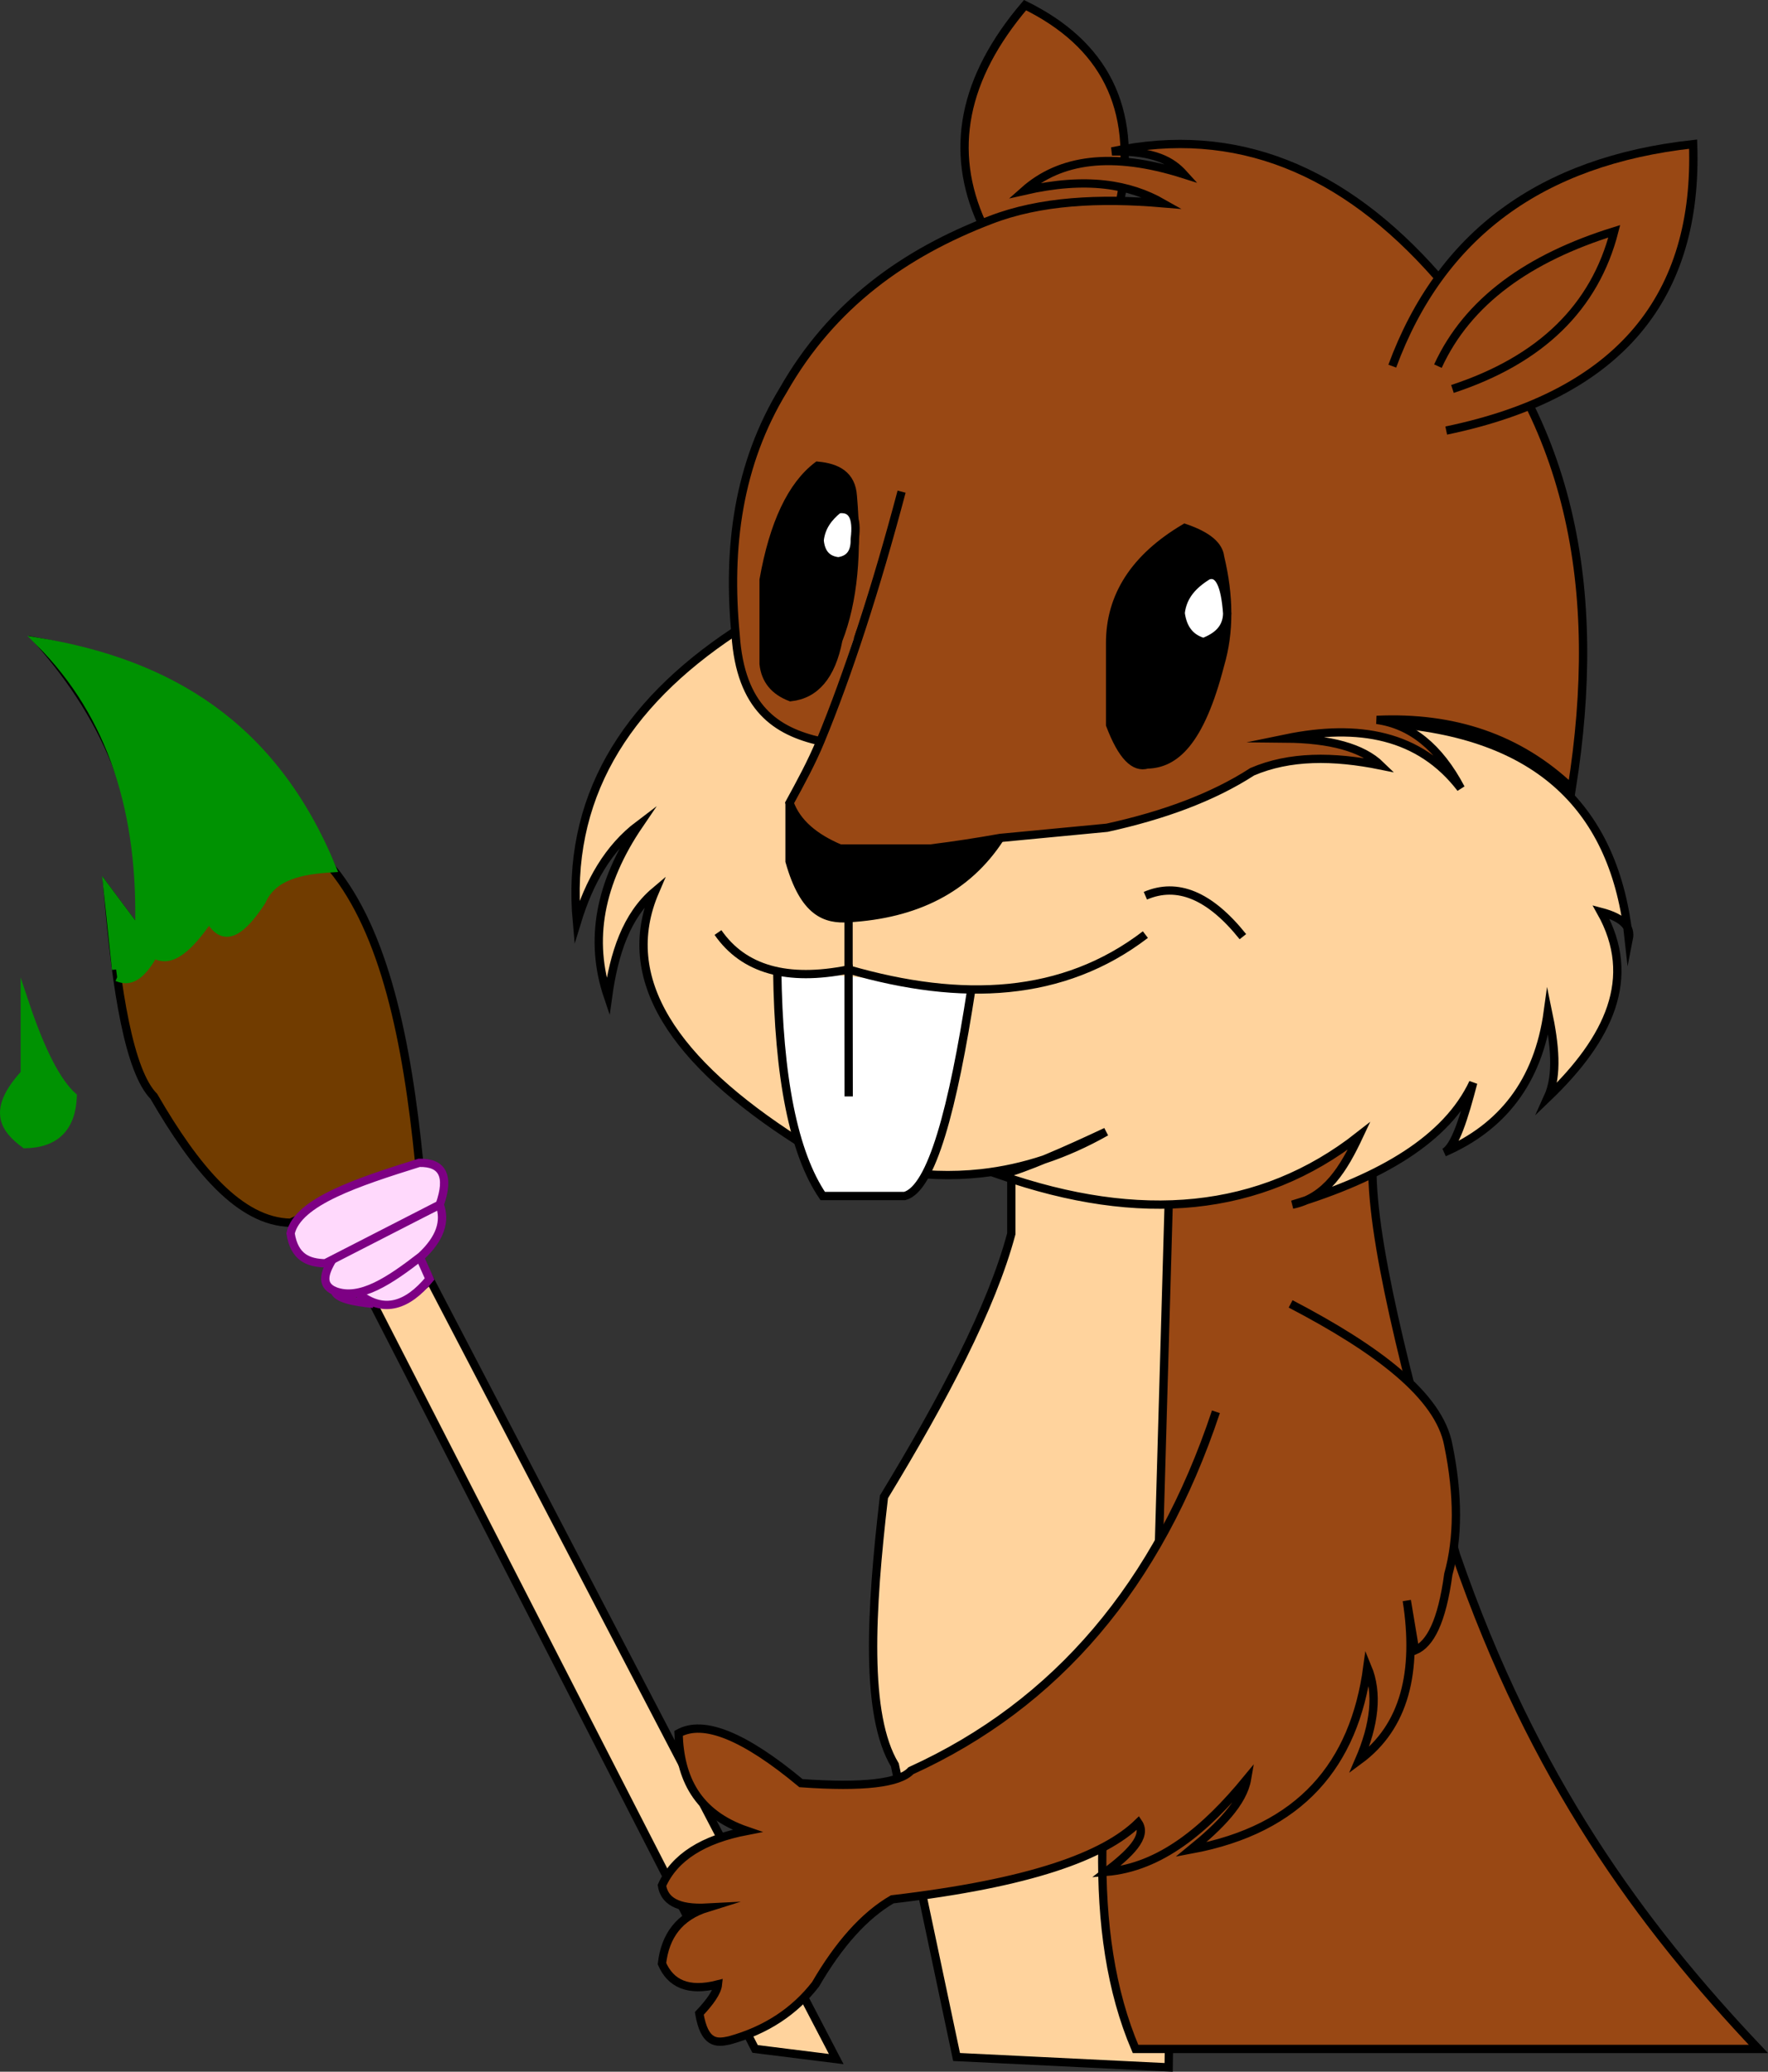 <svg xmlns="http://www.w3.org/2000/svg" viewBox="0 0 852.14 998.58"><rect x="0" y="0" width="852.14" height="998.58" fill="#333333" stroke="none"/><defs><style>.cls-1{fill:#ffd39d;}.cls-1,.cls-2,.cls-5,.cls-6,.cls-7,.cls-8{stroke:#000;}.cls-1,.cls-2,.cls-3,.cls-4,.cls-5,.cls-6,.cls-7,.cls-8{stroke-miterlimit:10;stroke-width:4px;}.cls-2{fill:#713c00;}.cls-3{fill:#009202;stroke:#009202;}.cls-4{fill:#ffd9fc;stroke:#7d0084;}.cls-5{fill:#994814;}.cls-6{fill:#fff;}.cls-8{fill:none;}</style></defs><g id="Ebene_12" data-name="Ebene 12"><path class="cls-1" d="M225,633l196,376-39.11-4.89L197.89,645C213,641.32,223,637.37,225,633Z" transform="translate(-17.95 -16.52)"/></g><g id="Ebene_14" data-name="Ebene 14"><path class="cls-2" d="M220,577c-5.87-59.24-16.71-111.19-42-142-33-72.27-84-98.14-141-109,32.76,37.43,53,81.73,48,140L69.89,445.76C74,494.89,80.38,533.06,92.11,545c20.16,34.87,41.47,60.43,65.89,60.89L220,577" transform="translate(-17.95 -16.52)"/><path class="cls-2" d="M185.73,445.76" transform="translate(-17.95 -16.52)"/></g><g id="Ebene_15" data-name="Ebene 15"><path class="cls-3" d="M29.89,500Q41.44,534.61,53,545c-.6,15-8.22,22.69-23,23-10-7.41-16.37-16.26-.11-34Z" transform="translate(-17.95 -16.52)"/><path class="cls-3" d="M73.91,483.81l-4-38.05L85,466c1.88-57.55-12.94-104.93-48-140,61.34,10.28,112.39,39.25,141,109-15,.91-28.57,3.54-34,16-9.27,14-18,21.3-25.22,8.17-9.22,13.43-18.26,22.46-26.67,17.11-4.76,8.2-10,14.62-17.69,11.25" transform="translate(-17.95 -16.52)"/></g><g id="Ebene_13" data-name="Ebene 13"><path class="cls-4" d="M192,641c-.47-14.08,9.71-19.78,28.09-19L225,633Q208.5,653,192,641Z" transform="translate(-17.95 -16.52)"/><path class="cls-4" d="M179.22,638.78c12.22,4.83,26.87-5.21,41.78-16.78,9-8.41,11.85-16.68,8.89-24.84L179.22,622c-4.68,7.24-7.19,13.7,0,16.78,1.1,3.61,8.84,5.23,18.67,6.22" transform="translate(-17.95 -16.52)"/><path class="cls-4" d="M229.89,597.16q7.2-20.5-9.89-20.16c-29.57,9.27-58.55,18.68-62,34,1.81,11.72,8.64,14.23,16.72,14.44Z" transform="translate(-17.95 -16.52)"/></g><g id="Ebene_4" data-name="Ebene 4"><path class="cls-1" d="M505.38,584.74v26.48C495.86,646.86,472.7,690.75,444,738c-6.47,55.46-9.16,105.22,5.25,129.22L479,1008l102.22,5L587,597.16l-36-35.12-45.67,22.7" transform="translate(-17.95 -16.52)"/></g><g id="Ebene_7" data-name="Ebene 7"><path class="cls-5" d="M491.2,124.19Q467.22,71.6,512,19c37.54,18.49,54.41,49,45.87,94.39" transform="translate(-17.95 -16.52)"/></g><g id="Ebene_11" data-name="Ebene 11"><path class="cls-5" d="M581.22,597.16l-5.11,178.51L549.25,907.18c-.57,36.23,4.06,69,16,96.93h300.2C809.07,944.56,757,874,719.67,765.89c-19.87-71.77-39.53-143.19-40.24-183.6L661,538.41l-79.78,58.75" transform="translate(-17.95 -16.52)"/></g><g id="Ebene_8" data-name="Ebene 8"><path class="cls-5" d="M640,645c41.7,21.76,71.54,44.17,76,68,5,24.44,4.8,45.11,0,62.37-3.1,22.88-8.76,33.53-16,36.63q-2-12.22-4-24c5.33,34.16-.91,60.76-23,77,7.44-17.18,9.25-32.35,4-45-6.3,46.87-32.13,78.19-85,88,13.92-11.33,25.07-22.66,27-34-20,24.34-41.73,42.64-68,44.78,11.16-8.59,20.18-16.93,15.57-23.71C550,911.21,514.57,924.2,448,932c-13.47,7.81-25.76,21.68-37,41-10,12.86-23.65,22.1-41.56,27-6.07,1.36-11.94,1.74-14.44-13,5.16-5.48,8.63-10.33,9-14-14.58,3.72-22.86-.52-27-10,1.53-13.29,8.26-22.74,22-27-15,.81-20.87-3.6-22-10.7,6.05-13.55,19.84-22.23,41-26.3-24.15-8.29-32.37-25.51-33-47,12.05-6.67,31.67,1.25,59,24,30.09,2.15,47.45,0,53-6q105.33-47.93,147-173" transform="translate(-17.95 -16.52)"/></g><g id="Ebene_5" data-name="Ebene 5"><path class="cls-1" d="M372,321c-53.27,35.24-81.4,80.77-76,140,5.87-19.24,15-35.68,30-47-19,27.92-24.28,55.59-15,83,2.87-20.86,8.81-39.17,22.66-50.86-18.14,42.23,9.1,82.17,68.92,120.47,30.36,13.32,59.79,18.56,88.26,15.43q30.87-3.39,60.21-20c-20.09,9.42-38.62,17.6-51,20.88C567.29,606.37,625.39,601.4,673,564c-7.37,15.68-15.83,29.85-32.15,33.16C684.08,584,715.27,565.43,728,538.41c-4.35,16.68-8.82,31.16-14,33.59,27.67-12,45.33-33.76,50-68,3.31,15.88,4.89,30.68,0,41.44,29.34-28.17,43.44-57.53,25.59-89.37C800.73,459,804.08,463.55,803,469c-6.61-62.14-42.92-99.35-118-104l61.33-36.84Z" transform="translate(-17.95 -16.52)"/></g><g id="Ebene_6" data-name="Ebene 6"><path class="cls-6" d="M392.56,483.81Q393.48,562,414.48,593H454c12.95-3.52,23.29-42.06,32.19-100.12" transform="translate(-17.95 -16.52)"/></g><g id="Ebene_10" data-name="Ebene 10"><path class="cls-7" d="M398.5,403.5v28.17c7,24.8,17.38,28.14,28.43,27.41,32.21-1.85,57.11-14,73.07-38.67" transform="translate(-17.95 -16.52)"/><path class="cls-8" d="M426.93,459.08v24.73C481.6,499.62,530.39,497.36,570,467" transform="translate(-17.95 -16.52)"/><path class="cls-8" d="M364,466q18.54,26.72,62.93,17.81L427,545" transform="translate(-17.95 -16.52)"/><path class="cls-8" d="M570,448.26c15.37-6.58,31-.26,47,19.74" transform="translate(-17.95 -16.52)"/></g><g id="Ebene_2" data-name="Ebene 2"><path class="cls-5" d="M413.34,373.83c-21.22-4.79-38.49-16-40.84-51.33-4.06-42.4,1.29-82.34,23-118,23.41-41.14,58.45-66.1,100-82,23.83-9.18,52.23-10.61,83-8-16.08-9.16-36.89-12.91-67-6,17.32-15.38,42.39-19,77-8-5.6-6.2-13.81-11.29-34.61-11,59.73-12.76,111.57,8.81,156.61,60,65.58,66.87,80.11,151.71,65,247-25.5-24.32-57.1-34.71-94-33,16.36,2.25,30,13,40.54,33-19.83-25.86-49.21-31.29-84.54-24,21.51.19,37.12,4.33,46,13-23-4.67-44-4.73-62,3-19,12.3-42.69,21-70,27L500,420.41c-10.76,1.91-21.84,3.66-33.5,5.09H422.78c-12.34-5.23-20.82-12.37-24.28-22,5.28-9.67,10.59-19.4,14.84-29.67,13.35-32.26,26.79-73.7,39.16-120.33" transform="translate(-17.95 -16.52)"/></g><g id="Ebene_9" data-name="Ebene 9"><path class="cls-7" d="M589,271c-24,14.21-36.12,32.77-36,55.78v39.11c5.81,15.33,11.8,20.93,17.93,19.11,13.18-.28,25.41-10.52,35.07-48,4.67-15.83,4.51-33.21,0-52C605.41,279.69,600.5,274.93,589,271Z" transform="translate(-17.95 -16.52)"/><path class="cls-7" d="M429,255.72c2.33,26.88.4,50.3-7,69.28-3.36,17.4-11.19,26.27-23,27.56-7.88-3-12.18-8.37-13-16V296q7.22-40.72,26-55C421.43,241.88,428.35,245.45,429,255.72Z" transform="translate(-17.95 -16.52)"/><path class="cls-6" d="M600,294c-6.66,4.21-12,9.42-13,18q1.47,11.29,11,14c6.64-2.55,11.26-6.55,11.44-13.74C608.47,298.83,605.58,291.86,600,294Z" transform="translate(-17.95 -16.52)"/><path class="cls-6" d="M429.93,276.41c.19,6.42-2.51,9.92-7.93,10.66q-8.16-.88-9-10.07c.69-6.52,4.24-11.16,9-15C428.58,261,431.31,265.62,429.93,276.41Z" transform="translate(-17.95 -16.52)"/></g><g id="Ebene_3" data-name="Ebene 3"><path class="cls-5" d="M689,193Q724,98.08,834,86c2.52,72.93-34.63,120.56-119,138.05" transform="translate(-17.95 -16.52)"/><path class="cls-8" d="M718,204q63.88-21,78-76c-41.08,12.78-70.61,33.61-85,65" transform="translate(-17.95 -16.52)"/></g></svg>